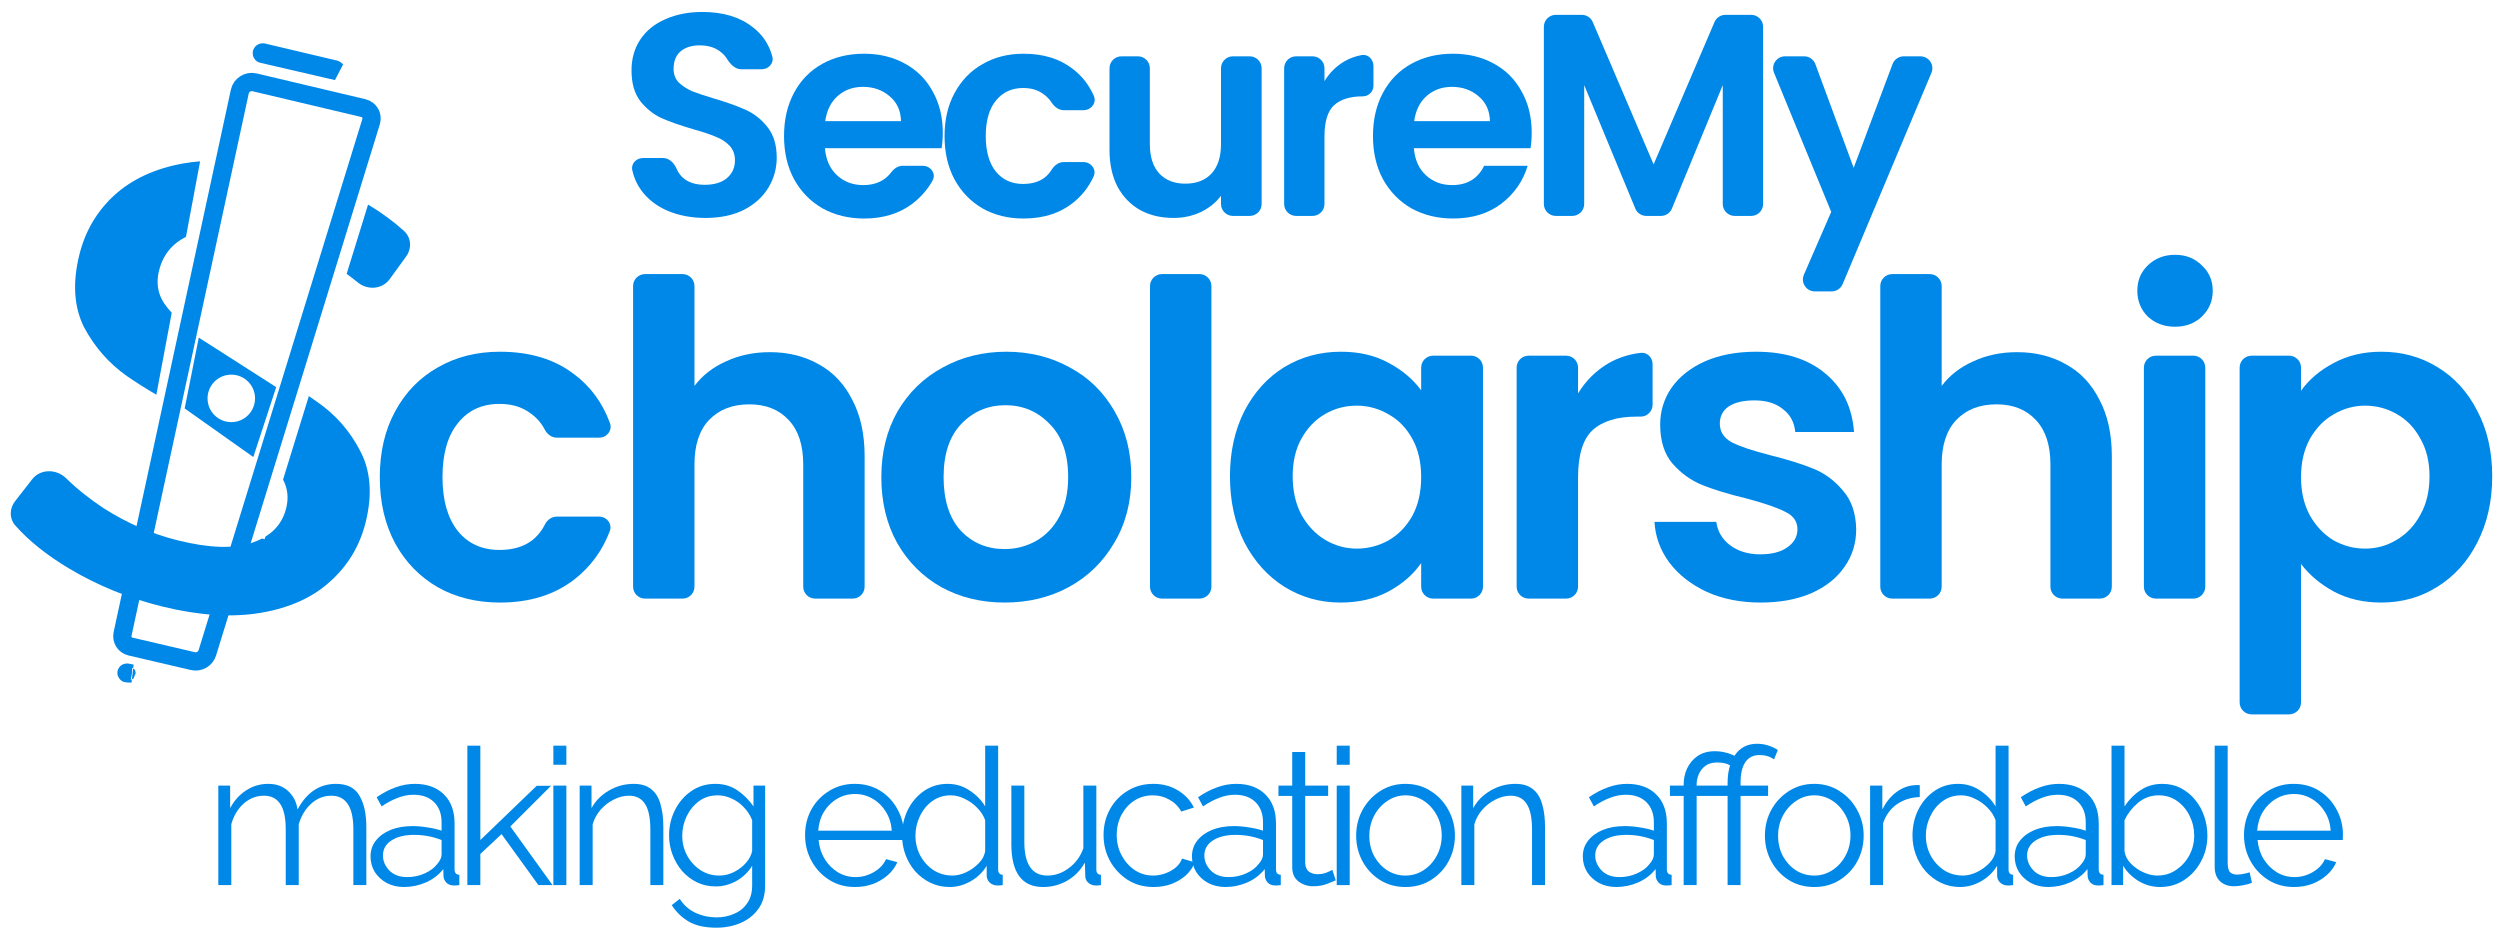 <svg width="152" height="57" viewBox="0 0 152 57" fill="none" xmlns="http://www.w3.org/2000/svg">
<path d="M23.092 29.01C23.092 27.481 23.403 26.148 24.025 25.011C24.647 23.855 25.509 22.966 26.611 22.344C27.713 21.704 28.975 21.385 30.397 21.385C32.228 21.385 33.739 21.847 34.93 22.771C35.913 23.508 36.632 24.493 37.086 25.724C37.249 26.166 36.9 26.61 36.429 26.61H33.853C33.541 26.61 33.272 26.406 33.127 26.129C32.912 25.715 32.615 25.378 32.237 25.117C31.739 24.744 31.117 24.557 30.371 24.557C29.304 24.557 28.46 24.948 27.838 25.73C27.216 26.495 26.904 27.588 26.904 29.01C26.904 30.414 27.216 31.507 27.838 32.289C28.46 33.054 29.304 33.436 30.371 33.436C31.691 33.436 32.611 32.92 33.13 31.888C33.27 31.611 33.539 31.41 33.849 31.41H36.422C36.895 31.41 37.244 31.858 37.074 32.3C36.62 33.488 35.905 34.462 34.93 35.222C33.721 36.164 32.21 36.635 30.397 36.635C28.975 36.635 27.713 36.324 26.611 35.702C25.509 35.062 24.647 34.174 24.025 33.036C23.403 31.881 23.092 30.539 23.092 29.01Z" fill="#0088E9"/>
<path d="M46.81 21.411C47.929 21.411 48.925 21.66 49.796 22.158C50.667 22.638 51.342 23.358 51.822 24.317C52.32 25.259 52.569 26.397 52.569 27.73V35.67C52.569 36.071 52.244 36.395 51.843 36.395H49.562C49.161 36.395 48.836 36.071 48.836 35.67V28.237C48.836 27.064 48.543 26.166 47.956 25.544C47.37 24.904 46.57 24.584 45.556 24.584C44.526 24.584 43.708 24.904 43.103 25.544C42.517 26.166 42.224 27.064 42.224 28.237V35.67C42.224 36.071 41.899 36.395 41.498 36.395H39.217C38.816 36.395 38.491 36.071 38.491 35.67V17.391C38.491 16.99 38.816 16.665 39.217 16.665H41.498C41.899 16.665 42.224 16.99 42.224 17.391V23.464C42.704 22.824 43.343 22.327 44.143 21.971C44.943 21.598 45.832 21.411 46.81 21.411Z" fill="#0088E9"/>
<path d="M61.077 36.635C59.655 36.635 58.376 36.324 57.238 35.702C56.1 35.062 55.203 34.165 54.545 33.009C53.905 31.854 53.585 30.521 53.585 29.01C53.585 27.499 53.914 26.166 54.572 25.011C55.247 23.855 56.163 22.966 57.318 22.344C58.473 21.704 59.762 21.385 61.184 21.385C62.606 21.385 63.895 21.704 65.05 22.344C66.206 22.966 67.112 23.855 67.77 25.011C68.445 26.166 68.783 27.499 68.783 29.01C68.783 30.521 68.436 31.854 67.743 33.009C67.067 34.165 66.143 35.062 64.97 35.702C63.815 36.324 62.517 36.635 61.077 36.635ZM61.077 33.383C61.753 33.383 62.384 33.223 62.97 32.903C63.575 32.565 64.055 32.067 64.41 31.41C64.766 30.752 64.944 29.952 64.944 29.01C64.944 27.606 64.57 26.53 63.824 25.784C63.095 25.02 62.197 24.637 61.131 24.637C60.064 24.637 59.167 25.02 58.438 25.784C57.727 26.53 57.371 27.606 57.371 29.01C57.371 30.414 57.718 31.498 58.411 32.263C59.122 33.009 60.011 33.383 61.077 33.383Z" fill="#0088E9"/>
<path d="M72.928 16.665C73.329 16.665 73.654 16.99 73.654 17.391V35.67C73.654 36.071 73.329 36.395 72.928 36.395H70.647C70.246 36.395 69.921 36.071 69.921 35.67V17.391C69.921 16.99 70.246 16.665 70.647 16.665H72.928Z" fill="#0088E9"/>
<path d="M74.782 28.957C74.782 27.464 75.076 26.139 75.662 24.984C76.266 23.829 77.075 22.94 78.088 22.318C79.119 21.696 80.266 21.385 81.528 21.385C82.63 21.385 83.59 21.607 84.407 22.051C85.243 22.495 85.909 23.055 86.407 23.731V22.35C86.407 21.95 86.732 21.625 87.133 21.625H89.441C89.841 21.625 90.166 21.95 90.166 22.35V35.67C90.166 36.071 89.841 36.395 89.441 36.395H87.133C86.732 36.395 86.407 36.071 86.407 35.67V34.236C85.927 34.929 85.26 35.507 84.407 35.969C83.572 36.413 82.603 36.635 81.501 36.635C80.257 36.635 79.119 36.315 78.088 35.675C77.075 35.036 76.266 34.138 75.662 32.983C75.076 31.809 74.782 30.468 74.782 28.957ZM86.407 29.01C86.407 28.103 86.229 27.33 85.874 26.69C85.518 26.033 85.038 25.535 84.434 25.197C83.83 24.842 83.181 24.664 82.488 24.664C81.794 24.664 81.154 24.833 80.568 25.171C79.981 25.508 79.501 26.006 79.128 26.664C78.773 27.304 78.595 28.068 78.595 28.957C78.595 29.845 78.773 30.628 79.128 31.303C79.501 31.961 79.981 32.467 80.568 32.823C81.172 33.178 81.812 33.356 82.488 33.356C83.181 33.356 83.83 33.187 84.434 32.849C85.038 32.494 85.518 31.996 85.874 31.356C86.229 30.699 86.407 29.916 86.407 29.01Z" fill="#0088E9"/>
<path d="M95.945 23.918C96.425 23.135 97.047 22.522 97.811 22.078C98.399 21.744 99.046 21.536 99.753 21.453C100.151 21.406 100.478 21.736 100.478 22.137V24.605C100.478 25.006 100.153 25.331 99.752 25.331H99.491C98.318 25.331 97.429 25.606 96.825 26.157C96.238 26.708 95.945 27.668 95.945 29.037V35.67C95.945 36.071 95.62 36.395 95.219 36.395H92.938C92.537 36.395 92.212 36.071 92.212 35.67V22.35C92.212 21.95 92.537 21.625 92.938 21.625H95.219C95.62 21.625 95.945 21.95 95.945 22.35V23.918Z" fill="#0088E9"/>
<path d="M107.044 36.635C105.836 36.635 104.751 36.422 103.792 35.995C102.832 35.551 102.067 34.956 101.499 34.209C100.948 33.463 100.645 32.636 100.592 31.73H104.352C104.423 32.298 104.698 32.769 105.178 33.143C105.676 33.516 106.289 33.703 107.018 33.703C107.729 33.703 108.28 33.56 108.671 33.276C109.08 32.992 109.284 32.627 109.284 32.183C109.284 31.703 109.035 31.347 108.538 31.116C108.058 30.867 107.284 30.601 106.218 30.316C105.116 30.05 104.209 29.774 103.498 29.49C102.805 29.206 102.201 28.77 101.685 28.183C101.188 27.597 100.939 26.806 100.939 25.811C100.939 24.993 101.17 24.246 101.632 23.571C102.112 22.895 102.787 22.362 103.658 21.971C104.547 21.58 105.587 21.385 106.778 21.385C108.538 21.385 109.942 21.829 110.99 22.718C112.039 23.589 112.617 24.771 112.724 26.264H109.151C109.097 25.677 108.849 25.215 108.404 24.877C107.978 24.522 107.4 24.344 106.671 24.344C105.996 24.344 105.471 24.468 105.098 24.717C104.743 24.966 104.565 25.313 104.565 25.757C104.565 26.255 104.814 26.637 105.311 26.904C105.809 27.152 106.582 27.41 107.631 27.677C108.698 27.944 109.577 28.219 110.271 28.503C110.964 28.788 111.559 29.232 112.057 29.837C112.572 30.423 112.839 31.205 112.857 32.183C112.857 33.036 112.617 33.8 112.137 34.476C111.675 35.151 110.999 35.684 110.111 36.075C109.24 36.449 108.218 36.635 107.044 36.635Z" fill="#0088E9"/>
<path d="M122.64 21.411C123.76 21.411 124.755 21.66 125.626 22.158C126.497 22.638 127.172 23.358 127.652 24.317C128.15 25.259 128.399 26.397 128.399 27.73V35.67C128.399 36.071 128.074 36.395 127.673 36.395H125.392C124.991 36.395 124.666 36.071 124.666 35.67V28.237C124.666 27.064 124.373 26.166 123.786 25.544C123.2 24.904 122.4 24.584 121.387 24.584C120.356 24.584 119.538 24.904 118.934 25.544C118.347 26.166 118.054 27.064 118.054 28.237V35.67C118.054 36.071 117.729 36.395 117.328 36.395H115.047C114.646 36.395 114.321 36.071 114.321 35.67V17.391C114.321 16.99 114.646 16.665 115.047 16.665H117.328C117.729 16.665 118.054 16.99 118.054 17.391V23.464C118.534 22.824 119.174 22.327 119.974 21.971C120.773 21.598 121.662 21.411 122.64 21.411Z" fill="#0088E9"/>
<path d="M132.242 19.865C131.584 19.865 131.033 19.66 130.589 19.252C130.162 18.825 129.949 18.301 129.949 17.678C129.949 17.056 130.162 16.541 130.589 16.132C131.033 15.706 131.584 15.492 132.242 15.492C132.899 15.492 133.442 15.706 133.868 16.132C134.313 16.541 134.535 17.056 134.535 17.678C134.535 18.301 134.313 18.825 133.868 19.252C133.442 19.66 132.899 19.865 132.242 19.865ZM133.356 21.625C133.756 21.625 134.081 21.95 134.081 22.35V35.67C134.081 36.071 133.756 36.395 133.356 36.395H131.075C130.674 36.395 130.349 36.071 130.349 35.67V22.35C130.349 21.95 130.674 21.625 131.075 21.625H133.356Z" fill="#0088E9"/>
<path d="M139.902 23.758C140.382 23.082 141.04 22.522 141.875 22.078C142.729 21.616 143.697 21.385 144.782 21.385C146.044 21.385 147.181 21.696 148.194 22.318C149.225 22.94 150.034 23.829 150.621 24.984C151.225 26.122 151.527 27.446 151.527 28.957C151.527 30.468 151.225 31.809 150.621 32.983C150.034 34.138 149.225 35.036 148.194 35.675C147.181 36.315 146.044 36.635 144.782 36.635C143.697 36.635 142.737 36.413 141.902 35.969C141.084 35.524 140.418 34.965 139.902 34.289V42.708C139.902 43.109 139.577 43.434 139.177 43.434H136.895C136.495 43.434 136.17 43.109 136.17 42.708V22.35C136.17 21.95 136.495 21.625 136.895 21.625H139.177C139.577 21.625 139.902 21.95 139.902 22.35V23.758ZM147.714 28.957C147.714 28.068 147.528 27.304 147.155 26.664C146.799 26.006 146.319 25.508 145.715 25.171C145.128 24.833 144.488 24.664 143.795 24.664C143.12 24.664 142.48 24.842 141.875 25.197C141.289 25.535 140.809 26.033 140.436 26.69C140.08 27.348 139.902 28.121 139.902 29.01C139.902 29.899 140.08 30.672 140.436 31.33C140.809 31.987 141.289 32.494 141.875 32.849C142.48 33.187 143.12 33.356 143.795 33.356C144.488 33.356 145.128 33.178 145.715 32.823C146.319 32.467 146.799 31.961 147.155 31.303C147.528 30.645 147.714 29.863 147.714 28.957Z" fill="#0088E9"/>
<path d="M22.273 53.814H21.484V50.435C21.484 49.738 21.372 49.223 21.147 48.89C20.922 48.55 20.59 48.379 20.148 48.379C19.684 48.379 19.273 48.542 18.917 48.867C18.561 49.192 18.31 49.61 18.163 50.121V53.814H17.373V50.435C17.373 49.723 17.261 49.204 17.036 48.879C16.819 48.546 16.49 48.379 16.049 48.379C15.592 48.379 15.182 48.538 14.818 48.855C14.462 49.173 14.21 49.591 14.063 50.11V53.814H13.273V47.764H13.993V49.134C14.241 48.67 14.566 48.31 14.969 48.054C15.371 47.791 15.817 47.659 16.304 47.659C16.808 47.659 17.214 47.806 17.524 48.101C17.833 48.387 18.023 48.759 18.093 49.215C18.65 48.178 19.428 47.659 20.427 47.659C21.108 47.659 21.584 47.899 21.855 48.379C22.134 48.852 22.273 49.483 22.273 50.272V53.814Z" fill="#0088E9"/>
<path d="M22.528 52.072C22.528 51.701 22.637 51.379 22.853 51.108C23.07 50.83 23.368 50.613 23.748 50.458C24.135 50.303 24.58 50.226 25.083 50.226C25.377 50.226 25.683 50.253 26 50.307C26.318 50.354 26.601 50.419 26.848 50.505V49.994C26.848 49.483 26.697 49.076 26.395 48.774C26.093 48.472 25.675 48.321 25.141 48.321C24.824 48.321 24.506 48.383 24.189 48.507C23.872 48.623 23.543 48.797 23.202 49.03L22.9 48.472C23.295 48.201 23.682 48 24.061 47.868C24.441 47.729 24.828 47.659 25.223 47.659C25.966 47.659 26.554 47.872 26.988 48.298C27.421 48.724 27.638 49.312 27.638 50.063V52.862C27.638 53.071 27.735 53.179 27.928 53.187V53.814C27.758 53.837 27.638 53.845 27.568 53.837C27.375 53.83 27.228 53.768 27.127 53.652C27.026 53.535 26.972 53.412 26.964 53.28L26.953 52.839C26.682 53.187 26.33 53.458 25.896 53.652C25.462 53.837 25.021 53.93 24.572 53.93C24.177 53.93 23.825 53.849 23.515 53.687C23.206 53.516 22.962 53.292 22.784 53.013C22.613 52.727 22.528 52.413 22.528 52.072ZM26.581 52.537C26.759 52.328 26.848 52.134 26.848 51.956V51.074C26.314 50.865 25.757 50.76 25.176 50.76C24.611 50.76 24.154 50.872 23.806 51.097C23.457 51.321 23.283 51.627 23.283 52.014C23.283 52.347 23.411 52.649 23.666 52.92C23.93 53.191 24.293 53.327 24.758 53.327C25.137 53.327 25.49 53.253 25.815 53.106C26.148 52.959 26.403 52.769 26.581 52.537Z" fill="#0088E9"/>
<path d="M32.735 53.814L30.494 50.714L29.205 51.921V53.814H28.415V45.337H29.205V51.074L32.631 47.776H33.502L31.028 50.249L33.594 53.814H32.735Z" fill="#0088E9"/>
<path d="M33.644 46.498V45.337H34.434V46.498H33.644ZM33.644 53.814V47.764H34.434V53.814H33.644Z" fill="#0088E9"/>
<path d="M40.331 53.814H39.541V50.435C39.541 49.723 39.432 49.204 39.216 48.879C39.007 48.546 38.681 48.379 38.24 48.379C37.931 48.379 37.625 48.457 37.323 48.612C37.021 48.759 36.754 48.964 36.522 49.227C36.297 49.483 36.134 49.777 36.034 50.11V53.814H35.244V47.764H35.964V49.134C36.204 48.693 36.556 48.337 37.021 48.066C37.485 47.795 37.989 47.659 38.531 47.659C38.98 47.659 39.336 47.768 39.599 47.985C39.862 48.194 40.048 48.495 40.156 48.89C40.272 49.278 40.331 49.738 40.331 50.272V53.814Z" fill="#0088E9"/>
<path d="M43.513 53.895C43.094 53.895 42.711 53.81 42.363 53.64C42.022 53.47 41.724 53.241 41.469 52.955C41.221 52.661 41.027 52.328 40.888 51.956C40.749 51.585 40.679 51.201 40.679 50.806C40.679 50.241 40.799 49.723 41.039 49.25C41.279 48.77 41.608 48.387 42.026 48.101C42.452 47.806 42.94 47.659 43.489 47.659C44.008 47.659 44.457 47.791 44.836 48.054C45.224 48.318 45.549 48.643 45.812 49.03V47.764H46.52V53.837C46.52 54.403 46.385 54.875 46.114 55.254C45.843 55.634 45.483 55.92 45.034 56.114C44.585 56.307 44.093 56.404 43.559 56.404C42.862 56.404 42.301 56.28 41.875 56.032C41.457 55.785 41.112 55.452 40.842 55.034L41.329 54.65C41.569 55.03 41.887 55.312 42.282 55.498C42.684 55.684 43.11 55.777 43.559 55.777C43.954 55.777 44.314 55.703 44.639 55.556C44.972 55.417 45.235 55.204 45.429 54.917C45.63 54.631 45.731 54.271 45.731 53.837V52.641C45.498 53.021 45.181 53.327 44.778 53.559C44.376 53.783 43.954 53.895 43.513 53.895ZM43.733 53.234C44.051 53.234 44.352 53.16 44.639 53.013C44.925 52.866 45.165 52.68 45.359 52.456C45.56 52.223 45.684 51.983 45.731 51.736V49.866C45.614 49.572 45.448 49.312 45.231 49.088C45.014 48.855 44.767 48.678 44.488 48.554C44.209 48.422 43.927 48.356 43.64 48.356C43.191 48.356 42.804 48.48 42.479 48.728C42.162 48.968 41.914 49.278 41.736 49.657C41.565 50.028 41.48 50.416 41.48 50.818C41.48 51.252 41.581 51.654 41.782 52.026C41.983 52.39 42.255 52.684 42.595 52.908C42.936 53.125 43.315 53.234 43.733 53.234Z" fill="#0088E9"/>
<path d="M51.979 53.93C51.398 53.93 50.88 53.787 50.423 53.501C49.966 53.214 49.606 52.831 49.343 52.351C49.08 51.871 48.948 51.345 48.948 50.772C48.948 50.206 49.076 49.688 49.331 49.215C49.594 48.743 49.954 48.368 50.411 48.089C50.868 47.803 51.387 47.659 51.967 47.659C52.563 47.659 53.086 47.803 53.535 48.089C53.984 48.376 54.332 48.755 54.58 49.227C54.836 49.692 54.963 50.203 54.963 50.76C54.963 50.884 54.959 50.988 54.952 51.074H49.772C49.811 51.507 49.935 51.894 50.144 52.235C50.353 52.568 50.62 52.835 50.945 53.036C51.27 53.23 51.627 53.327 52.014 53.327C52.409 53.327 52.78 53.226 53.129 53.025C53.477 52.823 53.725 52.56 53.872 52.235L54.557 52.421C54.433 52.715 54.239 52.978 53.976 53.21C53.721 53.435 53.423 53.613 53.082 53.745C52.742 53.868 52.374 53.93 51.979 53.93ZM49.749 50.505H54.22C54.189 50.071 54.069 49.688 53.86 49.355C53.651 49.014 53.384 48.751 53.059 48.565C52.734 48.372 52.374 48.275 51.979 48.275C51.584 48.275 51.224 48.372 50.899 48.565C50.574 48.751 50.307 49.014 50.098 49.355C49.896 49.688 49.78 50.071 49.749 50.505Z" fill="#0088E9"/>
<path d="M54.846 50.806C54.846 50.234 54.962 49.711 55.195 49.239C55.435 48.759 55.764 48.376 56.182 48.089C56.6 47.803 57.076 47.659 57.61 47.659C58.113 47.659 58.562 47.795 58.957 48.066C59.36 48.329 59.673 48.65 59.898 49.03V45.337H60.688V52.862C60.688 53.071 60.781 53.179 60.966 53.187V53.814C60.811 53.837 60.691 53.845 60.606 53.837C60.436 53.83 60.289 53.768 60.165 53.652C60.049 53.528 59.991 53.388 59.991 53.234V52.641C59.751 53.036 59.426 53.35 59.015 53.582C58.605 53.814 58.179 53.93 57.738 53.93C57.32 53.93 56.933 53.845 56.577 53.675C56.221 53.505 55.911 53.272 55.648 52.978C55.392 52.684 55.195 52.351 55.055 51.979C54.916 51.6 54.846 51.209 54.846 50.806ZM59.898 51.736V49.866C59.797 49.587 59.635 49.336 59.41 49.111C59.186 48.879 58.93 48.697 58.644 48.565C58.365 48.426 58.086 48.356 57.808 48.356C57.374 48.356 56.995 48.476 56.669 48.716C56.352 48.948 56.104 49.254 55.926 49.634C55.748 50.005 55.659 50.396 55.659 50.806C55.659 51.24 55.756 51.643 55.95 52.014C56.151 52.386 56.422 52.684 56.762 52.908C57.103 53.125 57.486 53.234 57.912 53.234C58.175 53.234 58.45 53.168 58.737 53.036C59.031 52.897 59.286 52.715 59.503 52.49C59.728 52.266 59.859 52.014 59.898 51.736Z" fill="#0088E9"/>
<path d="M61.49 51.318V47.764H62.279V51.178C62.279 52.548 62.748 53.234 63.684 53.234C64.149 53.234 64.583 53.083 64.985 52.781C65.395 52.479 65.69 52.076 65.868 51.573V47.764H66.657V52.862C66.657 53.071 66.75 53.179 66.936 53.187V53.814C66.843 53.83 66.77 53.837 66.716 53.837C66.669 53.837 66.619 53.837 66.564 53.837C66.402 53.822 66.263 53.76 66.146 53.652C66.038 53.543 65.984 53.412 65.984 53.257L65.961 52.444C65.697 52.916 65.337 53.284 64.881 53.547C64.432 53.803 63.944 53.93 63.417 53.93C62.132 53.93 61.49 53.059 61.49 51.318Z" fill="#0088E9"/>
<path d="M70.138 53.93C69.55 53.93 69.027 53.787 68.571 53.501C68.114 53.206 67.754 52.823 67.491 52.351C67.227 51.871 67.096 51.345 67.096 50.772C67.096 50.199 67.224 49.68 67.479 49.215C67.734 48.743 68.091 48.368 68.547 48.089C69.004 47.803 69.531 47.659 70.127 47.659C70.692 47.659 71.187 47.791 71.613 48.054C72.047 48.31 72.372 48.658 72.589 49.099L71.822 49.343C71.652 49.034 71.412 48.794 71.102 48.623C70.8 48.445 70.463 48.356 70.092 48.356C69.682 48.356 69.31 48.461 68.977 48.67C68.652 48.879 68.389 49.169 68.187 49.541C67.994 49.905 67.897 50.315 67.897 50.772C67.897 51.228 67.998 51.643 68.199 52.014C68.4 52.386 68.667 52.684 69 52.908C69.333 53.125 69.701 53.234 70.103 53.234C70.367 53.234 70.622 53.187 70.87 53.094C71.118 53.001 71.331 52.877 71.509 52.723C71.687 52.56 71.807 52.386 71.869 52.2L72.647 52.432C72.538 52.719 72.36 52.978 72.113 53.21C71.865 53.435 71.571 53.613 71.23 53.745C70.889 53.868 70.525 53.93 70.138 53.93Z" fill="#0088E9"/>
<path d="M72.471 52.072C72.471 51.701 72.579 51.379 72.796 51.108C73.013 50.83 73.311 50.613 73.69 50.458C74.077 50.303 74.522 50.226 75.025 50.226C75.32 50.226 75.625 50.253 75.943 50.307C76.26 50.354 76.543 50.419 76.791 50.505V49.994C76.791 49.483 76.64 49.076 76.338 48.774C76.036 48.472 75.618 48.321 75.084 48.321C74.766 48.321 74.449 48.383 74.131 48.507C73.814 48.623 73.485 48.797 73.144 49.03L72.842 48.472C73.237 48.201 73.624 48 74.004 47.868C74.383 47.729 74.77 47.659 75.165 47.659C75.908 47.659 76.496 47.872 76.93 48.298C77.364 48.724 77.58 49.312 77.58 50.063V52.862C77.58 53.071 77.677 53.179 77.871 53.187V53.814C77.7 53.837 77.58 53.845 77.511 53.837C77.317 53.83 77.17 53.768 77.069 53.652C76.969 53.535 76.914 53.412 76.907 53.28L76.895 52.839C76.624 53.187 76.272 53.458 75.838 53.652C75.405 53.837 74.963 53.93 74.514 53.93C74.12 53.93 73.767 53.849 73.458 53.687C73.148 53.516 72.904 53.292 72.726 53.013C72.556 52.727 72.471 52.413 72.471 52.072ZM76.523 52.537C76.701 52.328 76.791 52.134 76.791 51.956V51.074C76.256 50.865 75.699 50.76 75.118 50.76C74.553 50.76 74.096 50.872 73.748 51.097C73.4 51.321 73.225 51.627 73.225 52.014C73.225 52.347 73.353 52.649 73.609 52.92C73.872 53.191 74.236 53.327 74.7 53.327C75.08 53.327 75.432 53.253 75.757 53.106C76.09 52.959 76.345 52.769 76.523 52.537Z" fill="#0088E9"/>
<path d="M81.215 53.524C81.122 53.563 80.952 53.632 80.704 53.733C80.457 53.834 80.17 53.884 79.845 53.884C79.504 53.884 79.206 53.787 78.951 53.594C78.695 53.4 78.567 53.11 78.567 52.723V48.391H77.731V47.764H78.567V45.72H79.357V47.764H80.751V48.391H79.357V52.502C79.373 52.727 79.45 52.893 79.59 53.001C79.737 53.102 79.903 53.152 80.089 53.152C80.306 53.152 80.499 53.117 80.669 53.048C80.847 52.97 80.96 52.916 81.006 52.885L81.215 53.524Z" fill="#0088E9"/>
<path d="M81.273 46.498V45.337H82.063V46.498H81.273ZM81.273 53.814V47.764H82.063V53.814H81.273Z" fill="#0088E9"/>
<path d="M85.451 53.93C84.87 53.93 84.352 53.787 83.895 53.501C83.446 53.214 83.094 52.835 82.838 52.363C82.582 51.883 82.455 51.364 82.455 50.806C82.455 50.241 82.582 49.723 82.838 49.25C83.101 48.77 83.457 48.387 83.906 48.101C84.363 47.806 84.878 47.659 85.451 47.659C86.031 47.659 86.546 47.806 86.995 48.101C87.452 48.387 87.808 48.77 88.064 49.25C88.327 49.723 88.459 50.241 88.459 50.806C88.459 51.364 88.331 51.883 88.075 52.363C87.82 52.835 87.464 53.214 87.007 53.501C86.558 53.787 86.039 53.93 85.451 53.93ZM83.256 50.818C83.256 51.267 83.353 51.678 83.546 52.049C83.748 52.413 84.015 52.703 84.348 52.92C84.681 53.129 85.048 53.234 85.451 53.234C85.853 53.234 86.221 53.125 86.554 52.908C86.887 52.692 87.154 52.398 87.355 52.026C87.557 51.654 87.657 51.244 87.657 50.795C87.657 50.346 87.557 49.935 87.355 49.564C87.154 49.192 86.887 48.898 86.554 48.681C86.221 48.465 85.853 48.356 85.451 48.356C85.056 48.356 84.692 48.468 84.359 48.693C84.026 48.91 83.759 49.204 83.558 49.575C83.357 49.947 83.256 50.361 83.256 50.818Z" fill="#0088E9"/>
<path d="M93.937 53.814H93.147V50.435C93.147 49.723 93.039 49.204 92.822 48.879C92.613 48.546 92.288 48.379 91.846 48.379C91.537 48.379 91.231 48.457 90.929 48.612C90.627 48.759 90.36 48.964 90.128 49.227C89.903 49.483 89.741 49.777 89.64 50.11V53.814H88.85V47.764H89.57V49.134C89.81 48.693 90.163 48.337 90.627 48.066C91.092 47.795 91.595 47.659 92.137 47.659C92.586 47.659 92.942 47.768 93.205 47.985C93.468 48.194 93.654 48.495 93.763 48.89C93.879 49.278 93.937 49.738 93.937 50.272V53.814Z" fill="#0088E9"/>
<path d="M96.235 52.072C96.235 51.701 96.343 51.379 96.56 51.108C96.777 50.83 97.075 50.613 97.454 50.458C97.841 50.303 98.287 50.226 98.79 50.226C99.084 50.226 99.39 50.253 99.707 50.307C100.025 50.354 100.307 50.419 100.555 50.505V49.994C100.555 49.483 100.404 49.076 100.102 48.774C99.8 48.472 99.382 48.321 98.848 48.321C98.53 48.321 98.213 48.383 97.895 48.507C97.578 48.623 97.249 48.797 96.908 49.03L96.606 48.472C97.001 48.201 97.388 48 97.768 47.868C98.147 47.729 98.534 47.659 98.929 47.659C99.672 47.659 100.261 47.872 100.694 48.298C101.128 48.724 101.345 49.312 101.345 50.063V52.862C101.345 53.071 101.441 53.179 101.635 53.187V53.814C101.465 53.837 101.345 53.845 101.275 53.837C101.081 53.83 100.934 53.768 100.834 53.652C100.733 53.535 100.679 53.412 100.671 53.28L100.659 52.839C100.388 53.187 100.036 53.458 99.603 53.652C99.169 53.837 98.728 53.93 98.279 53.93C97.884 53.93 97.532 53.849 97.222 53.687C96.912 53.516 96.668 53.292 96.49 53.013C96.32 52.727 96.235 52.413 96.235 52.072ZM100.288 52.537C100.466 52.328 100.555 52.134 100.555 51.956V51.074C100.021 50.865 99.463 50.76 98.883 50.76C98.317 50.76 97.861 50.872 97.512 51.097C97.164 51.321 96.99 51.627 96.99 52.014C96.99 52.347 97.117 52.649 97.373 52.92C97.636 53.191 98 53.327 98.465 53.327C98.844 53.327 99.196 53.253 99.521 53.106C99.854 52.959 100.11 52.769 100.288 52.537Z" fill="#0088E9"/>
<path d="M102.367 53.814V48.391H101.531V47.764H102.367V47.694C102.367 47.354 102.436 47.028 102.576 46.719C102.723 46.409 102.936 46.157 103.214 45.964C103.501 45.77 103.849 45.674 104.26 45.674C104.492 45.674 104.709 45.701 104.91 45.755C105.111 45.801 105.293 45.867 105.456 45.952C105.773 45.465 106.23 45.221 106.826 45.221C107.058 45.221 107.287 45.255 107.511 45.325C107.736 45.395 107.929 45.488 108.092 45.604L107.86 46.173C107.62 45.995 107.325 45.906 106.977 45.906C106.605 45.906 106.319 46.049 106.118 46.336C105.924 46.622 105.827 47.036 105.827 47.578V47.764H107.5V48.391H105.827V53.814H105.038V48.391H103.156V53.814H102.367ZM103.156 47.671V47.764H105.038V47.601C105.038 47.206 105.088 46.85 105.189 46.533C105.065 46.463 104.937 46.417 104.805 46.394C104.674 46.37 104.538 46.359 104.399 46.359C104.105 46.359 103.865 46.428 103.679 46.568C103.501 46.707 103.369 46.877 103.284 47.079C103.199 47.28 103.156 47.477 103.156 47.671Z" fill="#0088E9"/>
<path d="M110.303 53.93C109.722 53.93 109.204 53.787 108.747 53.501C108.298 53.214 107.946 52.835 107.69 52.363C107.435 51.883 107.307 51.364 107.307 50.806C107.307 50.241 107.435 49.723 107.69 49.25C107.953 48.77 108.309 48.387 108.758 48.101C109.215 47.806 109.73 47.659 110.303 47.659C110.884 47.659 111.398 47.806 111.847 48.101C112.304 48.387 112.66 48.77 112.916 49.25C113.179 49.723 113.311 50.241 113.311 50.806C113.311 51.364 113.183 51.883 112.927 52.363C112.672 52.835 112.316 53.214 111.859 53.501C111.41 53.787 110.891 53.93 110.303 53.93ZM108.108 50.818C108.108 51.267 108.205 51.678 108.398 52.049C108.6 52.413 108.867 52.703 109.2 52.92C109.533 53.129 109.9 53.234 110.303 53.234C110.706 53.234 111.073 53.125 111.406 52.908C111.739 52.692 112.006 52.398 112.207 52.026C112.409 51.654 112.509 51.244 112.509 50.795C112.509 50.346 112.409 49.935 112.207 49.564C112.006 49.192 111.739 48.898 111.406 48.681C111.073 48.465 110.706 48.356 110.303 48.356C109.908 48.356 109.544 48.468 109.211 48.693C108.878 48.91 108.611 49.204 108.41 49.575C108.209 49.947 108.108 50.361 108.108 50.818Z" fill="#0088E9"/>
<path d="M116.722 48.461C116.195 48.476 115.731 48.623 115.328 48.902C114.933 49.181 114.655 49.564 114.492 50.052V53.814H113.702V47.764H114.446V49.215C114.655 48.79 114.929 48.445 115.27 48.182C115.618 47.919 115.986 47.772 116.373 47.741C116.451 47.733 116.517 47.729 116.571 47.729C116.625 47.729 116.675 47.733 116.722 47.741V48.461Z" fill="#0088E9"/>
<path d="M116.279 50.806C116.279 50.234 116.396 49.711 116.628 49.239C116.868 48.759 117.197 48.376 117.615 48.089C118.033 47.803 118.509 47.659 119.043 47.659C119.547 47.659 119.996 47.795 120.39 48.066C120.793 48.329 121.107 48.65 121.331 49.03V45.337H122.121V52.862C122.121 53.071 122.214 53.179 122.399 53.187V53.814C122.245 53.837 122.125 53.845 122.039 53.837C121.869 53.83 121.722 53.768 121.598 53.652C121.482 53.528 121.424 53.388 121.424 53.234V52.641C121.184 53.036 120.859 53.35 120.448 53.582C120.038 53.814 119.612 53.93 119.171 53.93C118.753 53.93 118.366 53.845 118.01 53.675C117.654 53.505 117.344 53.272 117.081 52.978C116.825 52.684 116.628 52.351 116.488 51.979C116.349 51.6 116.279 51.209 116.279 50.806ZM121.331 51.736V49.866C121.23 49.587 121.068 49.336 120.843 49.111C120.619 48.879 120.363 48.697 120.077 48.565C119.798 48.426 119.519 48.356 119.241 48.356C118.807 48.356 118.428 48.476 118.103 48.716C117.785 48.948 117.538 49.254 117.359 49.634C117.181 50.005 117.092 50.396 117.092 50.806C117.092 51.24 117.189 51.643 117.383 52.014C117.584 52.386 117.855 52.684 118.196 52.908C118.536 53.125 118.919 53.234 119.345 53.234C119.608 53.234 119.883 53.168 120.17 53.036C120.464 52.897 120.719 52.715 120.936 52.49C121.161 52.266 121.292 52.014 121.331 51.736Z" fill="#0088E9"/>
<path d="M122.493 52.072C122.493 51.701 122.602 51.379 122.818 51.108C123.035 50.83 123.333 50.613 123.713 50.458C124.1 50.303 124.545 50.226 125.048 50.226C125.342 50.226 125.648 50.253 125.965 50.307C126.283 50.354 126.565 50.419 126.813 50.505V49.994C126.813 49.483 126.662 49.076 126.36 48.774C126.058 48.472 125.64 48.321 125.106 48.321C124.789 48.321 124.471 48.383 124.154 48.507C123.836 48.623 123.507 48.797 123.167 49.03L122.865 48.472C123.26 48.201 123.647 48 124.026 47.868C124.405 47.729 124.793 47.659 125.187 47.659C125.931 47.659 126.519 47.872 126.953 48.298C127.386 48.724 127.603 49.312 127.603 50.063V52.862C127.603 53.071 127.7 53.179 127.893 53.187V53.814C127.723 53.837 127.603 53.845 127.533 53.837C127.34 53.83 127.193 53.768 127.092 53.652C126.991 53.535 126.937 53.412 126.929 53.28L126.918 52.839C126.647 53.187 126.294 53.458 125.861 53.652C125.427 53.837 124.986 53.93 124.537 53.93C124.142 53.93 123.79 53.849 123.48 53.687C123.171 53.516 122.927 53.292 122.749 53.013C122.578 52.727 122.493 52.413 122.493 52.072ZM126.546 52.537C126.724 52.328 126.813 52.134 126.813 51.956V51.074C126.279 50.865 125.722 50.76 125.141 50.76C124.576 50.76 124.119 50.872 123.771 51.097C123.422 51.321 123.248 51.627 123.248 52.014C123.248 52.347 123.376 52.649 123.631 52.92C123.894 53.191 124.258 53.327 124.723 53.327C125.102 53.327 125.454 53.253 125.78 53.106C126.113 52.959 126.368 52.769 126.546 52.537Z" fill="#0088E9"/>
<path d="M131.341 53.93C130.869 53.93 130.432 53.81 130.029 53.57C129.626 53.323 129.313 53.013 129.088 52.641V53.814H128.38V45.337H129.17V49.03C129.441 48.619 129.766 48.29 130.145 48.043C130.525 47.787 130.966 47.659 131.469 47.659C131.895 47.659 132.274 47.748 132.607 47.926C132.948 48.105 133.238 48.345 133.478 48.647C133.718 48.941 133.9 49.278 134.024 49.657C134.148 50.028 134.21 50.412 134.21 50.806C134.21 51.372 134.082 51.89 133.826 52.363C133.579 52.835 133.238 53.214 132.805 53.501C132.371 53.787 131.883 53.93 131.341 53.93ZM131.155 53.234C131.597 53.234 131.984 53.117 132.317 52.885C132.657 52.653 132.925 52.355 133.118 51.991C133.312 51.619 133.408 51.225 133.408 50.806C133.408 50.381 133.315 49.982 133.13 49.61C132.952 49.239 132.7 48.937 132.375 48.705C132.05 48.472 131.674 48.356 131.248 48.356C130.776 48.356 130.358 48.507 129.994 48.809C129.638 49.111 129.363 49.463 129.17 49.866V51.747C129.208 52.026 129.336 52.278 129.553 52.502C129.77 52.727 130.025 52.905 130.319 53.036C130.614 53.168 130.892 53.234 131.155 53.234Z" fill="#0088E9"/>
<path d="M134.653 45.337H135.443V52.444C135.443 52.746 135.493 52.943 135.594 53.036C135.702 53.129 135.838 53.175 136 53.175C136.14 53.175 136.279 53.16 136.418 53.129C136.565 53.098 136.685 53.067 136.778 53.036L136.918 53.675C136.771 53.737 136.589 53.787 136.372 53.826C136.163 53.865 135.981 53.884 135.826 53.884C135.47 53.884 135.183 53.779 134.967 53.57C134.758 53.361 134.653 53.075 134.653 52.711V45.337Z" fill="#0088E9"/>
<path d="M139.466 53.93C138.886 53.93 138.367 53.787 137.91 53.501C137.453 53.214 137.093 52.831 136.83 52.351C136.567 51.871 136.435 51.345 136.435 50.772C136.435 50.206 136.563 49.688 136.818 49.215C137.082 48.743 137.442 48.368 137.898 48.089C138.355 47.803 138.874 47.659 139.455 47.659C140.051 47.659 140.573 47.803 141.022 48.089C141.471 48.376 141.82 48.755 142.068 49.227C142.323 49.692 142.451 50.203 142.451 50.76C142.451 50.884 142.447 50.988 142.439 51.074H137.26C137.299 51.507 137.422 51.894 137.631 52.235C137.84 52.568 138.108 52.835 138.433 53.036C138.758 53.23 139.114 53.327 139.501 53.327C139.896 53.327 140.268 53.226 140.616 53.025C140.964 52.823 141.212 52.56 141.359 52.235L142.044 52.421C141.92 52.715 141.727 52.978 141.464 53.21C141.208 53.435 140.91 53.613 140.569 53.745C140.229 53.868 139.861 53.93 139.466 53.93ZM137.237 50.505H141.708C141.677 50.071 141.557 49.688 141.348 49.355C141.139 49.014 140.871 48.751 140.546 48.565C140.221 48.372 139.861 48.275 139.466 48.275C139.071 48.275 138.711 48.372 138.386 48.565C138.061 48.751 137.794 49.014 137.585 49.355C137.384 49.688 137.268 50.071 137.237 50.505Z" fill="#0088E9"/>
<path d="M42.898 13.251C42.046 13.251 41.275 13.105 40.586 12.813C39.909 12.521 39.371 12.101 38.974 11.552C38.713 11.191 38.535 10.786 38.441 10.339C38.357 9.943 38.693 9.607 39.099 9.607H40.312C40.693 9.607 40.989 9.914 41.139 10.264C41.227 10.47 41.352 10.648 41.514 10.799C41.841 11.091 42.285 11.236 42.846 11.236C43.418 11.236 43.867 11.102 44.194 10.834C44.521 10.553 44.685 10.191 44.685 9.748C44.685 9.386 44.574 9.088 44.352 8.854C44.13 8.621 43.85 8.44 43.511 8.311C43.184 8.171 42.729 8.019 42.145 7.856C41.351 7.622 40.703 7.394 40.201 7.173C39.71 6.939 39.284 6.595 38.922 6.139C38.572 5.672 38.396 5.053 38.396 4.282C38.396 3.558 38.577 2.928 38.939 2.391C39.301 1.853 39.809 1.445 40.463 1.164C41.117 0.873 41.865 0.727 42.705 0.727C43.967 0.727 44.988 1.036 45.771 1.655C46.368 2.112 46.764 2.707 46.958 3.442C47.066 3.85 46.725 4.212 46.303 4.212H45.074C44.688 4.212 44.392 3.89 44.19 3.562C44.103 3.421 43.988 3.293 43.844 3.179C43.517 2.899 43.079 2.758 42.53 2.758C42.051 2.758 41.666 2.881 41.374 3.126C41.094 3.372 40.954 3.728 40.954 4.195C40.954 4.522 41.059 4.796 41.269 5.018C41.491 5.228 41.76 5.403 42.075 5.544C42.402 5.672 42.857 5.824 43.441 5.999C44.235 6.233 44.883 6.466 45.385 6.7C45.888 6.933 46.32 7.284 46.682 7.751C47.044 8.218 47.225 8.831 47.225 9.59C47.225 10.244 47.055 10.851 46.717 11.412C46.378 11.972 45.882 12.422 45.228 12.76C44.574 13.087 43.797 13.251 42.898 13.251Z" fill="#0088E9"/>
<path d="M57.321 8.066C57.321 8.416 57.297 8.732 57.251 9.012H50.157C50.215 9.713 50.46 10.261 50.892 10.658C51.324 11.055 51.856 11.254 52.486 11.254C53.233 11.254 53.803 10.991 54.196 10.466C54.362 10.244 54.606 10.08 54.882 10.08H56.1C56.586 10.08 56.935 10.553 56.7 10.979C56.399 11.521 55.987 11.992 55.464 12.393C54.67 12.988 53.695 13.286 52.539 13.286C51.605 13.286 50.764 13.082 50.016 12.673C49.281 12.252 48.703 11.663 48.282 10.904C47.873 10.145 47.669 9.269 47.669 8.276C47.669 7.272 47.873 6.39 48.282 5.631C48.691 4.872 49.263 4.288 49.999 3.88C50.734 3.471 51.581 3.266 52.539 3.266C53.461 3.266 54.285 3.465 55.008 3.862C55.744 4.259 56.311 4.825 56.708 5.561C57.116 6.285 57.321 7.12 57.321 8.066ZM54.781 7.365C54.769 6.735 54.541 6.233 54.098 5.859C53.654 5.474 53.111 5.281 52.469 5.281C51.861 5.281 51.348 5.468 50.927 5.841C50.519 6.203 50.267 6.711 50.174 7.365H54.781Z" fill="#0088E9"/>
<path d="M57.429 8.276C57.429 7.272 57.633 6.396 58.042 5.649C58.451 4.89 59.017 4.306 59.741 3.897C60.465 3.477 61.294 3.266 62.229 3.266C63.431 3.266 64.424 3.57 65.206 4.177C65.772 4.601 66.204 5.15 66.503 5.823C66.695 6.253 66.345 6.7 65.873 6.7H64.678C64.366 6.7 64.102 6.491 63.932 6.228C63.801 6.026 63.636 5.856 63.437 5.719C63.11 5.474 62.702 5.351 62.211 5.351C61.51 5.351 60.956 5.608 60.547 6.122C60.138 6.624 59.934 7.342 59.934 8.276C59.934 9.199 60.138 9.917 60.547 10.431C60.956 10.933 61.51 11.184 62.211 11.184C63.01 11.184 63.585 10.897 63.938 10.322C64.1 10.058 64.364 9.853 64.674 9.853H65.866C66.34 9.853 66.689 10.303 66.491 10.733C66.192 11.381 65.764 11.923 65.206 12.357C64.412 12.976 63.42 13.286 62.229 13.286C61.294 13.286 60.465 13.082 59.741 12.673C59.017 12.252 58.451 11.668 58.042 10.921C57.633 10.162 57.429 9.28 57.429 8.276Z" fill="#0088E9"/>
<path d="M75.981 3.424C76.382 3.424 76.707 3.749 76.707 4.15V12.402C76.707 12.803 76.382 13.128 75.981 13.128H74.963C74.562 13.128 74.237 12.803 74.237 12.402V11.902C73.922 12.322 73.507 12.655 72.994 12.9C72.491 13.134 71.943 13.251 71.347 13.251C70.588 13.251 69.916 13.093 69.333 12.778C68.749 12.451 68.287 11.978 67.949 11.359C67.622 10.729 67.458 9.981 67.458 9.117V4.15C67.458 3.749 67.783 3.424 68.184 3.424H69.185C69.586 3.424 69.911 3.749 69.911 4.15V8.767C69.911 9.537 70.103 10.133 70.489 10.553C70.874 10.962 71.4 11.166 72.065 11.166C72.743 11.166 73.274 10.962 73.659 10.553C74.045 10.133 74.237 9.537 74.237 8.767V4.15C74.237 3.749 74.562 3.424 74.963 3.424H75.981Z" fill="#0088E9"/>
<path d="M80.528 4.931C80.843 4.417 81.252 4.014 81.754 3.722C82.071 3.542 82.414 3.417 82.784 3.348C83.178 3.275 83.506 3.609 83.506 4.01V5.211C83.506 5.569 83.216 5.859 82.858 5.859C82.087 5.859 81.503 6.04 81.106 6.402C80.721 6.764 80.528 7.394 80.528 8.294V12.402C80.528 12.803 80.203 13.128 79.802 13.128H78.802C78.401 13.128 78.076 12.803 78.076 12.402V4.15C78.076 3.749 78.401 3.424 78.802 3.424H79.802C80.203 3.424 80.528 3.749 80.528 4.15V4.931Z" fill="#0088E9"/>
<path d="M93.127 8.066C93.127 8.416 93.104 8.732 93.057 9.012H85.963C86.022 9.713 86.267 10.261 86.699 10.658C87.131 11.055 87.662 11.254 88.293 11.254C89.204 11.254 89.852 10.863 90.237 10.08H92.882C92.602 11.015 92.065 11.785 91.271 12.393C90.477 12.988 89.502 13.286 88.346 13.286C87.411 13.286 86.57 13.082 85.823 12.673C85.088 12.252 84.509 11.663 84.089 10.904C83.68 10.145 83.476 9.269 83.476 8.276C83.476 7.272 83.68 6.39 84.089 5.631C84.498 4.872 85.07 4.288 85.806 3.88C86.541 3.471 87.388 3.266 88.346 3.266C89.268 3.266 90.091 3.465 90.815 3.862C91.551 4.259 92.117 4.825 92.514 5.561C92.923 6.285 93.127 7.12 93.127 8.066ZM90.588 7.365C90.576 6.735 90.348 6.233 89.904 5.859C89.461 5.474 88.918 5.281 88.275 5.281C87.668 5.281 87.154 5.468 86.734 5.841C86.325 6.203 86.074 6.711 85.981 7.365H90.588Z" fill="#0088E9"/>
<path d="M106.471 0.902C106.872 0.902 107.197 1.227 107.197 1.628V12.402C107.197 12.803 106.872 13.128 106.471 13.128H105.47C105.069 13.128 104.744 12.803 104.744 12.402V5.176L101.654 12.679C101.542 12.951 101.277 13.128 100.983 13.128H100.097C99.803 13.128 99.539 12.951 99.426 12.68L96.319 5.176V12.402C96.319 12.803 95.994 13.128 95.593 13.128H94.592C94.191 13.128 93.867 12.803 93.867 12.402V1.628C93.867 1.227 94.191 0.902 94.592 0.902H96.173C96.463 0.902 96.726 1.075 96.84 1.342L100.54 9.993L104.241 1.342C104.355 1.075 104.617 0.902 104.908 0.902H106.471Z" fill="#0088E9"/>
<path d="M116.761 3.424C117.28 3.424 117.632 3.953 117.43 4.431L112.033 17.273C111.919 17.542 111.656 17.718 111.363 17.718H110.343C109.82 17.718 109.469 17.182 109.677 16.702L111.338 12.883L107.861 4.426C107.664 3.948 108.016 3.424 108.532 3.424H109.694C109.997 3.424 110.269 3.613 110.374 3.898L112.704 10.203L115.067 3.895C115.173 3.612 115.444 3.424 115.747 3.424H116.761Z" fill="#0088E9"/>
<path d="M7.694 40.922C7.692 40.917 7.692 40.914 7.692 40.913C7.692 40.913 7.692 40.912 7.693 40.911C7.693 40.909 7.695 40.905 7.699 40.901C7.703 40.896 7.707 40.894 7.709 40.894C7.71 40.894 7.711 40.893 7.712 40.893C7.712 40.893 7.715 40.893 7.72 40.894L8.021 40.951L7.712 40.936C7.704 40.935 7.696 40.93 7.694 40.922Z" fill="#0088E9" stroke="#0088E9" stroke-width="1.111"/>
<path d="M15.939 3.197C15.926 3.207 15.922 3.213 15.921 3.217C15.918 3.223 15.916 3.232 15.919 3.243C15.921 3.254 15.926 3.261 15.93 3.266C15.933 3.269 15.939 3.274 15.954 3.278L20.491 4.328L20.389 4.237C20.38 4.229 20.369 4.224 20.358 4.221L15.987 3.188C15.971 3.184 15.953 3.188 15.939 3.197Z" fill="#0088E9" stroke="#0088E9" stroke-width="1.111"/>
<path d="M14.581 5.565C14.666 5.17 15.076 4.911 15.469 5.004L22.09 6.572C22.464 6.661 22.675 7.033 22.561 7.401L12.606 39.693C12.494 40.058 12.105 40.283 11.735 40.197L7.941 39.312C7.589 39.23 7.376 38.894 7.453 38.541L14.581 5.565Z" stroke="#0088E9" stroke-width="1.111"/>
<path fill-rule="evenodd" clip-rule="evenodd" d="M16.793 23.538L15.401 27.788L11.228 24.833L12.086 20.527L16.793 23.538ZM14.193 25.66C14.987 25.588 15.572 24.886 15.501 24.092C15.429 23.298 14.727 22.713 13.933 22.784C13.139 22.856 12.554 23.558 12.625 24.352C12.697 25.146 13.399 25.732 14.193 25.66Z" fill="#0088E9"/>
<path d="M12.167 9.81C11.823 9.836 11.489 9.877 11.164 9.933C9.433 10.24 8.025 10.89 6.939 11.882C5.884 12.855 5.178 14.059 4.823 15.495C4.401 17.203 4.497 18.671 5.112 19.9C5.758 21.111 6.629 22.101 7.726 22.872C8.241 23.228 8.834 23.605 9.506 24L10.441 19.013C10.278 18.838 10.13 18.657 9.997 18.469C9.593 17.87 9.484 17.2 9.667 16.457C9.899 15.521 10.445 14.834 11.306 14.399L12.167 9.81Z" fill="#0088E9"/>
<path d="M18.778 24.083L17.209 29.16C17.492 29.691 17.556 30.27 17.401 30.9C17.215 31.648 16.794 32.224 16.137 32.627L16.089 32.782L15.932 32.743C15.752 32.837 15.557 32.92 15.347 32.992C14.253 33.378 12.741 33.332 10.81 32.854C9.251 32.468 7.756 31.823 6.326 30.917C5.448 30.337 4.677 29.722 4.013 29.071C3.43 28.501 2.455 28.499 1.954 29.142L0.914 30.477C0.575 30.912 0.555 31.523 0.919 31.936C1.74 32.871 2.834 33.748 4.201 34.567C5.941 35.602 7.813 36.367 9.818 36.864C12.095 37.427 14.111 37.558 15.867 37.257C17.622 36.956 19.028 36.319 20.083 35.346C21.163 34.378 21.88 33.177 22.235 31.741C22.652 30.058 22.537 28.612 21.891 27.401C21.27 26.197 20.399 25.206 19.277 24.43C19.118 24.316 18.952 24.2 18.778 24.083Z" fill="#0088E9"/>
<path d="M21.076 16.651L22.378 12.439C23.202 12.931 23.933 13.468 24.572 14.05C25.01 14.449 25.043 15.114 24.694 15.593L23.692 16.973C23.244 17.589 22.356 17.661 21.765 17.18C21.54 16.997 21.31 16.82 21.076 16.651Z" fill="#0088E9"/>
</svg>

